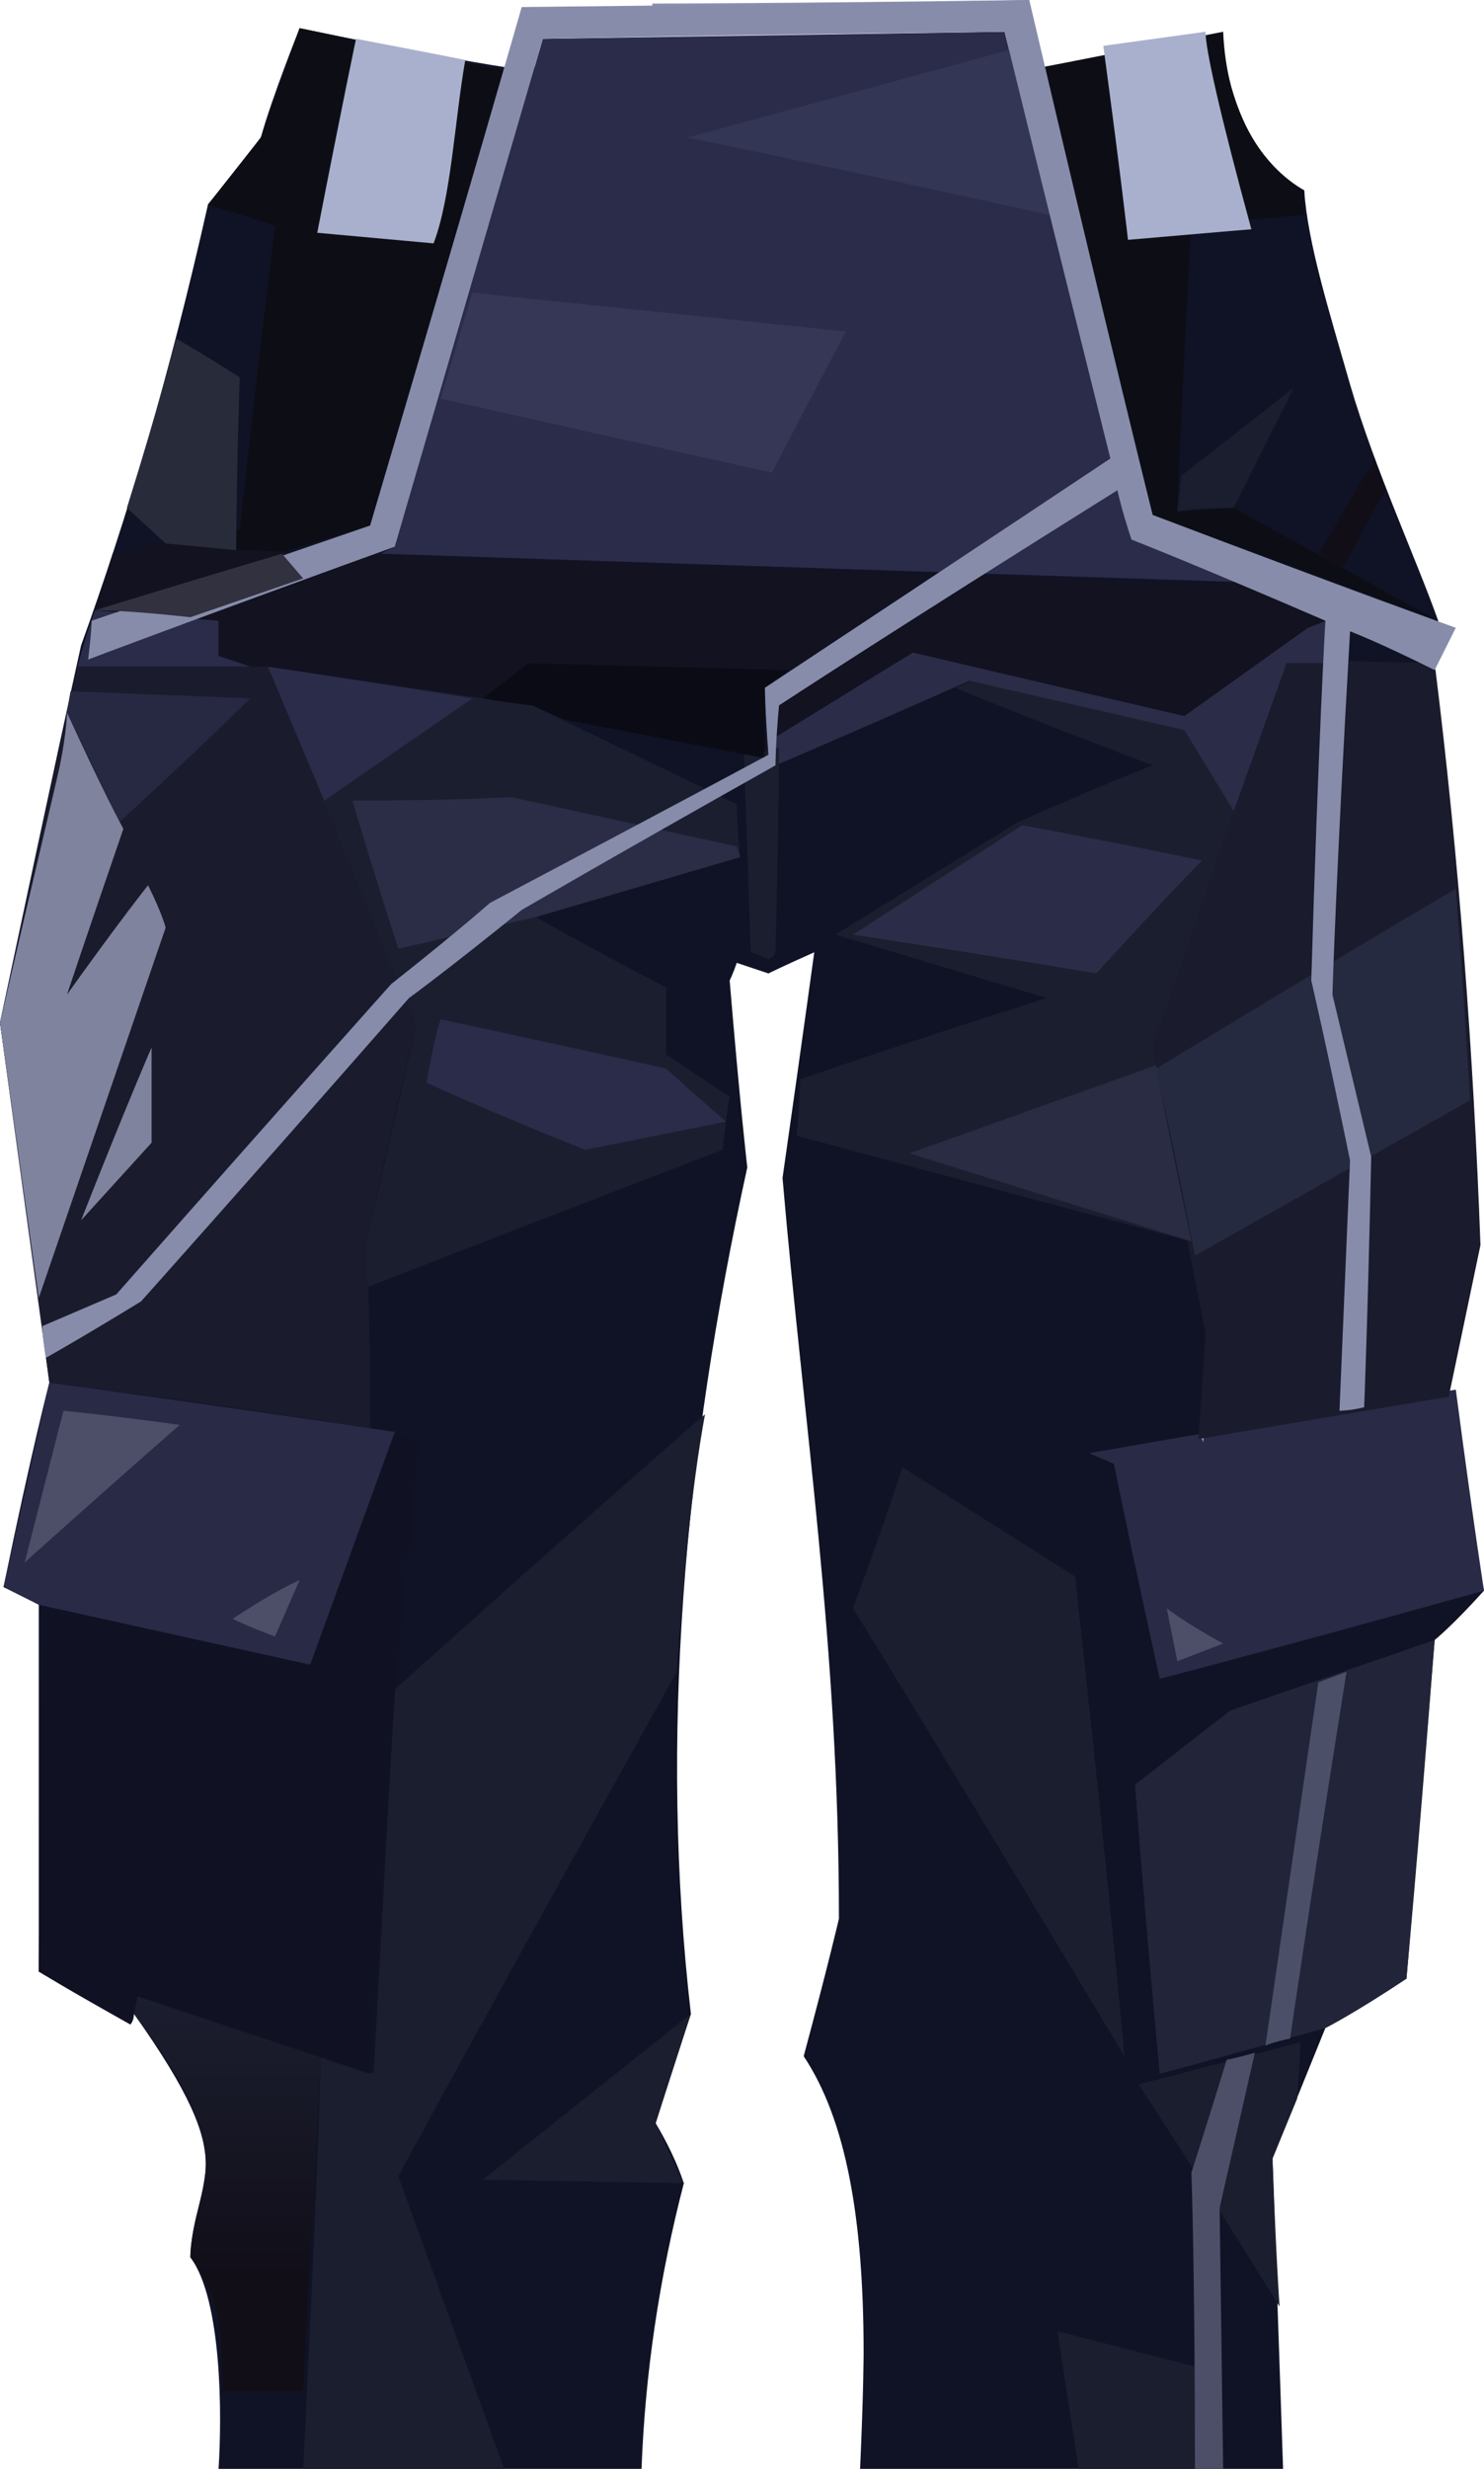 <?xml version="1.0" encoding="UTF-8" standalone="no"?>
<svg
   width="421"
   height="700"
   viewBox="0 0 421 700"
   version="1.1"
   id="svg59"
   sodipodi:docname="cb-layer-0450.svg"
   xmlns:inkscape="http://www.inkscape.org/namespaces/inkscape"
   xmlns:sodipodi="http://sodipodi.sourceforge.net/DTD/sodipodi-0.dtd"
   xmlns="http://www.w3.org/2000/svg"
   xmlns:svg="http://www.w3.org/2000/svg">
  <sodipodi:namedview
     id="namedview61"
     pagecolor="#ffffff"
     bordercolor="#666666"
     borderopacity="1.0"
     inkscape:pageshadow="2"
     inkscape:pageopacity="0.0"
     inkscape:pagecheckerboard="0" />
  <defs
     id="defs7">
    <linearGradient
       x1="93.763"
       y1="389.355"
       x2="93.763"
       y2="444.057"
       id="id-50927"
       gradientTransform="scale(0.688,1.454)"
       gradientUnits="userSpaceOnUse">
      <stop
         stop-color="#1B1E2F"
         offset="0%"
         id="stop2" />
      <stop
         stop-color="#110E18"
         offset="100%"
         id="stop4" />
    </linearGradient>
  </defs>
  <g
     id="id-50928">
    <path
       d="m 182,700 c -80,0 -120,0 -120,0 1,-15 1,-48 -8,-60 1,-24 16,-24 -16,-69 0,2 -1,3 -1,3 C 19,564 11,559 11,559 11,489 11,455 11,455 4,451 1,450 1,450 9,411 14,392 14,392 5,324 0,290 0,290 15,219 23,183 23,183 36,147 48,107 59,58 64,52 69,46 74,39 77,28 85,8 85,8 c 38,8 58,11 58,11 102,0 153,0 153,0 34,-6 50,-9 50,-9 3,17 8,35 24,44 1,15 7,34 13,55 7,24 19,50 25,67 -1,9 -2,13 -2,13 7,51 11,106 13,164 -3,16 -6,31 -9,42 7,38 11,56 11,56 -9,10 -14,14 -14,14 -5,64 -8,96 -8,96 -15,10 -23,14 -23,14 l -15,37 c 2,58 3,88 3,88 -80,0 -120,0 -120,0 1,-22 1,-33 1,-33 0,-38 -5,-66 -17,-84 7,-26 10,-39 10,-39 0,-77 -10,-140 -16,-210 6,-42 9,-64 9,-64 -9,4 -13,6 -13,6 -6,-2 -9,-3 -9,-3 -1,3 -2,5 -2,5 3,36 5,53 5,53 -18,82 -25,162 -16,240 -7,21 -10,31 -10,31 3,5 6,11 8,17 -7,27 -11,54 -12,81 z"
       fill="#101326"
       id="id-50929" />
    <path
       d="m 86,700 c 4,-78 5,-117 5,-117 10,3 15,5 15,5 4,-73 6,-109 6,-109 58,-52 88,-78 88,-78 -4,22 -6,46 -8,73 -53,95 -79,143 -79,143 l 30,83 c -38,0 -57,0 -57,0 z"
       fill="#1b1e2f"
       id="id-50930" />
    <path
       d="m 194,619 -57,-1 59,-47 -10,31 c 5,11 8,17 8,17 z"
       fill="#1b1e2f"
       id="id-50931" />
    <path
       d="M 86,678 H 63 c 0,-15 0,-26 -9,-38 0,-10 6,-22 4,-31 -1,-10 -10,-25 -20,-38 l 1,-5 52,17 z"
       fill="url(#id-50927)"
       id="id-50932"
       style="fill:url(#id-50927)" />
    <path
       d="m 306,700 c -4,-26 -6,-39 -6,-39 l 39,10 v 29 c -22,0 -33,0 -33,0 z"
       fill="#1b1e2f"
       id="id-50933" />
    <path
       d="m 363,654 c -26,-42 -40,-63 -40,-63 31,-8 46,-12 46,-12 l -1,16 -7,17 c 1,28 2,42 2,42 z"
       fill="#1b1e2f"
       id="id-50934" />
    <path
       d="m 347,700 c -5,0 -8,0 -8,0 0,-56 -1,-84 -1,-84 7,-22 10,-32 10,-32 5,-1 8,-2 8,-2 l -10,44 z"
       fill="#4d4f68"
       id="id-50935" />
    <path
       d="m 399,561 c -15,10 -23,14 -23,14 -32,9 -47,13 -47,13 -5,-54 -7,-82 -7,-82 l 27,-21 58,-20 z"
       fill="#22243a"
       id="id-50936" />
    <path
       d="m 319,583 c -51,-85 -77,-127 -77,-127 10,-27 14,-40 14,-40 l 49,31 c 10,91 14,136 14,136 z"
       fill="#1b1e2f"
       id="id-50937" />
    <path
       d="m 366,578 c -5,1 -7,2 -7,2 10,-69 15,-103 15,-103 l 8,-3 c -11,69 -16,104 -16,104 z"
       fill="#4c4f68"
       id="id-50938" />
    <path
       d="m 421,451 c -61,17 -92,25 -92,25 -9,-41 -13,-61 -13,-61 -5,-2 -7,-3 -7,-3 l 104,-18 c 5,38 8,57 8,57 z"
       fill="#292a46"
       id="id-50939" />
    <path
       d="m 341,407 c 1,-19 2,-29 2,-29 -11,-55 -16,-82 -16,-82 l 37,-108 42,1 c 8,60 11,113 13,164 l -9,42 c -46,8 -69,12 -69,12 z"
       stroke="#979797"
       id="id-50940" />
    <path
       d="m 411,396 -71,12 2,-30 -16,-81 38,-110 43,1 c 7,56 11,111 13,165 z"
       fill="#1a1b2c"
       id="id-50941" />
    <path
       d="m 112,407 7,1 -7,72 -7,108 -66,-22 -2,8 -26,-15 1,-104 c 67,-32 100,-48 100,-48 z"
       fill="#101123"
       id="id-50942" />
    <path
       d="M 112,406 88,472 11,455 1,450 14,392 c 65,9 98,14 98,14 z"
       fill="#292a46"
       id="id-50943" />
    <path
       d="m 105,405 c 0,-35 -1,-53 -1,-53 9,-41 14,-61 14,-61 C 90,223 76,189 76,189 H 22 L 0,290 14,392 c 61,8 91,13 91,13 z"
       fill="#1a1b2c"
       id="id-50944" />
    <path
       d="M 51,404 C 29,401 18,400 18,400 L 7,443 c 29,-26 44,-39 44,-39 z"
       fill="#4d4e68"
       id="id-50945" />
    <path
       d="m 66,459 c 12,-8 19,-11 19,-11 l -7,16 c -8,-3 -12,-5 -12,-5 z"
       fill="#4d4f68"
       id="id-50946" />
    <path
       d="m 331,456 c 2,10 3,15 3,15 l 13,-5 c -11,-6 -16,-10 -16,-10 z"
       fill="#4d4e68"
       id="id-50947" />
    <path
       d="m 19,202 c 10,22 16,33 16,33 -11,32 -16,47 -16,47 15,-21 23,-31 23,-31 4,8 5,12 5,12 L 11,368 0,290 c 9,-39 15,-64 17,-73 2,-10 2,-15 2,-15 z"
       fill="#7f839e"
       id="id-50948" />
    <path
       d="m 43,297 c 0,18 0,27 0,27 l -20,22 c 13,-33 20,-49 20,-49 z"
       fill="#7f839e"
       id="id-50949" />
    <path
       d="m 34,233 c 25,-23 37,-35 37,-35 l -51,-2 -1,6 c 10,21 15,31 15,31 z"
       fill="#272943"
       id="id-50950" />
    <path
       d="m 104,365 c 67,-26 101,-39 101,-39 1,-10 2,-15 2,-15 -12,-8 -18,-12 -18,-12 0,-13 0,-19 0,-19 -25,-13 -37,-20 -37,-20 38,-11 58,-17 58,-17 -1,-10 -1,-15 -1,-15 l -58,-28 -75,-11 42,102 -14,61 c 0,8 0,13 0,13 z"
       fill="#1b1e2f"
       id="id-50951" />
    <path
       d="m 121,307 c 2,-12 4,-18 4,-18 42,9 64,14 64,14 11,10 17,15 17,15 l -40,8 c -30,-12 -45,-19 -45,-19 z"
       fill="#2b2c49"
       id="id-50952" />
    <path
       d="m 113,269 c -9,-28 -13,-42 -13,-42 30,0 45,-1 45,-1 l 64,14 1,3 -58,17 c -26,6 -39,9 -39,9 z"
       fill="#2b2d46"
       id="id-50953" />
    <path
       d="M 134,198 92,227 76,189 c 39,6 58,9 58,9 z"
       fill="#2b2c49"
       id="id-50954" />
    <path
       d="m 22,189 c 3,-11 5,-16 5,-16 23,2 35,3 35,3 v 10 l 9,3 c -33,0 -49,0 -49,0 z"
       fill="#2b2c49"
       id="id-50955" />
    <path
       d="m 59,58 c 13,4 19,6 19,6 -7,57 -10,86 -10,86 l -36,7 -5,16 78,-24 L 143,20 85,8 74,39 C 64,52 59,58 59,58 Z"
       fill="#0d0e15"
       id="id-50956" />
    <path
       d="m 50,96 c 12,7 18,11 18,11 -1,32 -1,49 -1,49 -13,-1 -19,-1 -19,-1 L 36,144 C 46,112 50,96 50,96 Z"
       fill="#272b3a"
       id="id-50957" />
    <path
       d="M 78,64 128,69 143,20 85,8 74,39 59,58 c 13,4 19,6 19,6 z"
       fill="#0d0e15"
       id="id-50958" />
    <path
       d="m 90,66 c 7,-36 11,-55 11,-55 21,4 31,6 31,6 -3,17 -4,39 -9,52 -22,-2 -33,-3 -33,-3 z"
       fill="#a8b0cd"
       id="id-50959" />
    <path
       d="M 408,176 327,146 296,19 347,9 c 1,23 11,38 23,45 0,5 0,7 0,7 -22,2 -32,2 -32,2 -3,55 -4,82 -4,82 l 16,-1 z"
       fill="#0d0e15"
       id="id-50960" />
    <path
       d="m 350,144 c -11,0 -16,1 -16,1 1,-7 1,-10 1,-10 l 32,-25 z"
       fill="#1b1e2f"
       id="id-50961" />
    <path
       d="m 381,161 c 8,-15 12,-22 12,-22 -2,-6 -3,-9 -3,-9 l -16,27 c 5,3 7,4 7,4 z"
       fill="#110e18"
       id="id-50962" />
    <path
       d="m 338,352 c -75,-20 -112,-30 -112,-30 1,-11 1,-16 1,-16 47,-16 70,-23 70,-23 -40,-12 -60,-18 -60,-18 34,-21 52,-32 52,-32 25,-11 38,-16 38,-16 -37,-14 -56,-22 -56,-22 3,-1 4,-2 4,-2 41,9 61,14 61,14 l 14,23 -23,67 c 7,37 11,55 11,55 z"
       fill="#1b1e2f"
       id="id-50963" />
    <path
       d="m 328,302 -70,25 80,25 c -7,-33 -10,-50 -10,-50 z"
       fill="#292c42"
       id="id-50964" />
    <path
       d="m 311,276 c 20,-22 30,-32 30,-32 -34,-7 -51,-10 -51,-10 l -48,31 c 46,7 69,11 69,11 z"
       fill="#2b2d48"
       id="id-50965" />
    <path
       d="m 220,217 c 0,-6 0,-8 0,-8 26,-16 39,-24 39,-24 51,12 77,18 77,18 l 35,-25 5,-2 v 12 h -11 l -15,42 -14,-23 -61,-14 c -36,16 -55,24 -55,24 z"
       fill="#2b2c48"
       id="id-50966" />
    <path
       d="m 218,272 c 2,-1 2,-2 2,-2 1,-39 1,-58 1,-58 -7,0 -10,0 -10,0 l 2,58 c 3,1 5,2 5,2 z"
       fill="#1b1e2f"
       id="id-50967" />
    <path
       d="m 137,198 c 8,-7 12,-10 12,-10 l 75,2 -7,5 c 0,13 0,20 0,20 l -57,-11 -9,-4 c -9,-1 -14,-2 -14,-2 z"
       fill="#0a0b15"
       id="id-50968" />
    <path
       d="m 216,215 5,-7 38,-23 77,18 35,-25 c 3,-1 5,-2 5,-2 11,-4 16,-6 16,-6 l -9,-3 C 172,159 67,156 67,156 l -21,-2 -14,3 -5,16 35,3 v 9 l 9,4 h 5 l 61,9 13,-10 74,2 -3,10"
       fill="#121220"
       id="id-50969" />
    <polygon
       points="154,11 285,9 321,153 351,165 108,157 112,155 "
       fill="#2b2c49"
       id="id-50970" />
    <path
       d="m 125,113 c 62,14 94,21 94,21 14,-27 21,-40 21,-40 L 134,83 c -6,20 -9,30 -9,30 z"
       fill="#363757"
       id="id-50971" />
    <path
       d="M 298,61 C 230,46 195,39 195,39 l 92,-25 c 8,31 11,47 11,47 z"
       fill="#343655"
       id="id-50972" />
    <path
       d="m 285,9 c 5,-6 7,-9 7,-9 -71,1 -107,1 -107,1 l 2,9 z"
       fill="#8c92ae"
       id="id-50973" />
    <path
       d="m 328,303 c 56,-34 85,-51 85,-51 3,40 4,60 4,60 l -78,44 c -7,-36 -11,-53 -11,-53 z"
       fill="#262a41"
       id="id-50974" />
    <path
       d="m 387,399 c -4,1 -7,1 -7,1 2,-48 3,-71 3,-71 -7,-34 -11,-51 -11,-51 2,-68 4,-102 4,-102 -37,-16 -55,-23 -55,-23 -3,-9 -4,-14 -4,-14 -64,40 -96,61 -96,61 -1,11 -1,17 -1,17 -48,27 -72,41 -72,41 -21,17 -32,25 -32,25 -50,57 -76,86 -76,86 -18,11 -27,16 -27,16 -1,-6 -1,-9 -1,-9 14,-6 21,-9 21,-9 52,-59 78,-88 78,-88 19,-15 28,-23 28,-23 53,-28 79,-42 79,-42 -1,-13 -1,-19 -1,-19 65,-43 98,-65 98,-65 C 295,50 285,9 285,9 c -87,1 -131,2 -131,2 -28,96 -42,144 -42,144 -58,21 -87,32 -87,32 1,-8 1,-11 1,-11 53,-18 79,-27 79,-27 C 134,51 148,2 148,2 244,1 292,0 292,0 c 23,98 35,146 35,146 58,22 86,32 86,32 -4,8 -6,12 -6,12 -16,-8 -24,-11 -24,-11 -4,69 -5,103 -5,103 l 11,46 c -1,47 -2,71 -2,71 z"
       fill="#878cab"
       id="id-50975" />
    <path
       d="m 54,175 c -18,-2 -27,-2 -27,-2 36,-11 53,-16 53,-16 l 6,7 z"
       fill="#31313f"
       id="id-50976" />
    <path
       d="m 320,68 c 23,-2 35,-3 35,-3 C 346,32 342,14 342,9 l -29,4 c 5,37 7,55 7,55 z"
       fill="#a8b0cd"
       id="id-50977" />
  </g>
</svg>
